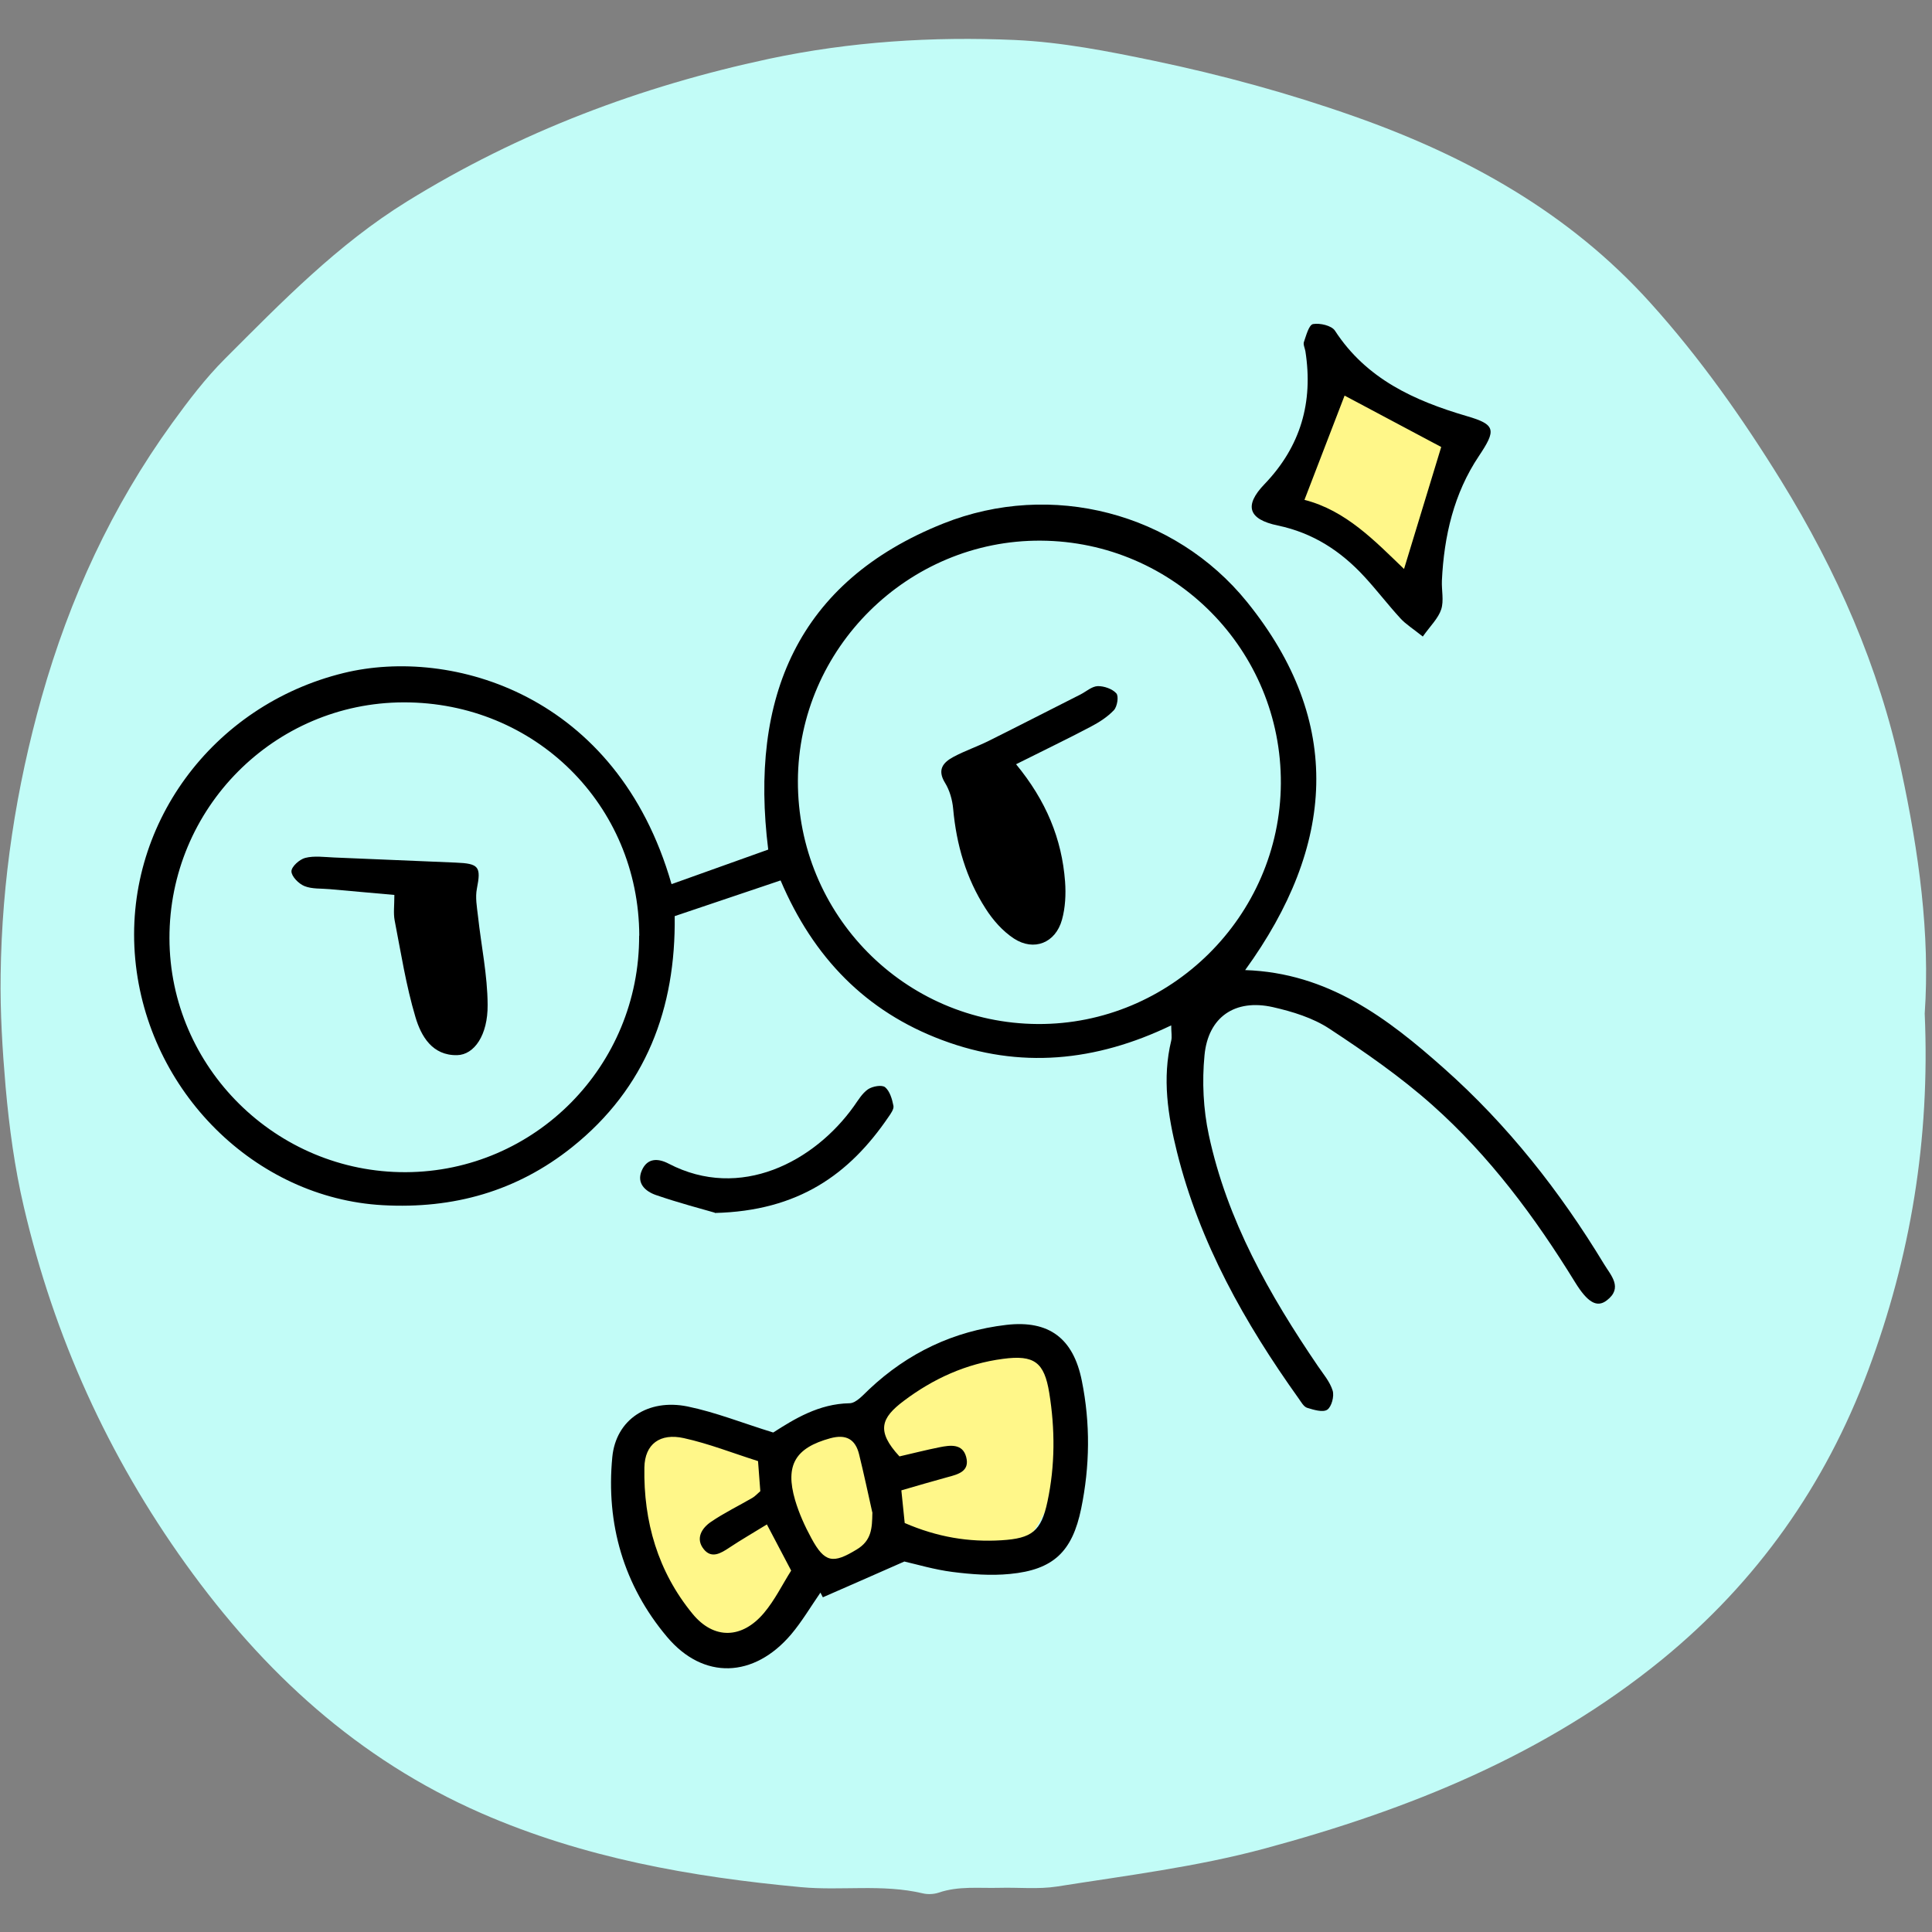 <svg xmlns="http://www.w3.org/2000/svg" xmlns:xlink="http://www.w3.org/1999/xlink" width="500" zoomAndPan="magnify" viewBox="0 0 375 375" height="500" preserveAspectRatio="xMidYMid meet" version="1.2"><rect x="0" y="0" width="375" height="375" fill="#808080" stroke="none"/><defs><clipPath id="4e5c1e76d3"><path d="M 0 7.031 L 374 7.031 L 374 367.781 L 0 367.781 Z M 0 7.031 "/></clipPath></defs><g id="f8d88e302a"><g clip-rule="nonzero" clip-path="url(#4e5c1e76d3)"><path style=" stroke:none;fill-rule:nonzero;fill:#c2fcf7;fill-opacity:1;" d="M 373.586 196.73 C 374.652 221.215 370.824 244.031 362.594 266.043 C 354.285 288.262 341.055 307.039 322.559 322.148 C 299.82 340.668 273.41 351.266 245.488 358.797 C 232.254 362.363 218.684 364.031 205.191 366.168 C 201.52 366.738 197.719 366.324 193.965 366.426 C 190.035 366.531 186.074 366.035 182.191 367.363 C 181.254 367.676 180.082 367.73 179.094 367.496 C 171.281 365.645 163.309 367.027 155.496 366.297 C 134.164 364.316 113.273 360.617 93.426 351.945 C 69.438 341.449 51.152 324.594 36.07 303.602 C 20.961 282.555 10.52 259.477 4.633 234.289 C 2.836 226.633 1.793 218.871 1.09 210.98 C 0.465 203.711 0.02 196.496 0.125 189.23 C 0.359 170.891 3.121 152.945 8.094 135.285 C 13.512 116.117 21.719 98.301 33.414 82.125 C 36.59 77.75 39.848 73.449 43.676 69.621 C 54.695 58.605 65.504 47.457 78.969 39.121 C 100.824 25.602 124.344 16.746 149.32 11.406 C 165.055 8.074 180.969 7.059 196.988 7.762 C 206.105 8.176 215.09 9.949 223.973 11.797 C 237.18 14.559 250.176 18.102 262.914 22.605 C 284.793 30.316 304.613 41.336 320.32 58.762 C 329.93 69.414 338.215 81.16 345.742 93.352 C 356.5 110.801 364.703 129.375 369.027 149.508 C 372.441 165.398 374.652 181.363 373.586 196.73 Z M 373.586 196.73 "/></g><path style=" stroke:none;fill-rule:nonzero;fill:#fff789;fill-opacity:1;" d="M 150.859 283.414 C 155.938 278.934 161.668 275.73 168.152 273.855 C 168.934 273.621 169.848 273.387 170.367 272.867 C 177.375 265.781 186.883 264.609 195.816 262.188 C 200.738 260.859 205.895 264.168 206.234 269.062 C 206.809 277.582 206.73 286.047 202.535 293.965 C 198.758 301.102 195.684 303.055 187.664 302.508 C 186.621 302.43 185.605 302.324 184.59 302.117 C 180.969 301.336 177.504 298.547 173.961 299.227 C 170.473 299.902 167.477 302.43 163.648 303.082 C 160.312 303.629 158.516 307.117 156.562 309.773 C 154.348 312.77 152.527 316.078 149.66 318.551 C 145.832 321.887 141.301 322.746 137.809 319.332 C 129.004 310.738 120.723 301.598 121.27 287.973 C 121.66 278.492 128.746 273.492 137.965 275.914 C 142.941 277.215 146.691 280.473 150.859 283.391 Z M 150.859 283.414 "/><path style=" stroke:none;fill-rule:nonzero;fill:#fff789;fill-opacity:1;" d="M 260.125 72.668 C 261.453 72.723 262.625 73.293 263.383 74.285 C 267.105 78.973 272.289 81.605 277.629 83.688 C 280.676 84.887 280.754 86.5 279.922 88.922 C 277.969 94.629 276.82 100.488 276.195 106.453 C 275.961 108.719 274.895 110.41 272.73 111.168 C 270.855 111.816 269.527 110.516 268.488 109.238 C 264.711 104.629 259.812 101.766 254.473 99.262 C 249.473 96.945 249.344 95.539 253.016 91.656 C 255.488 89.055 256.453 86.137 256.219 82.621 C 256.062 80.352 256.035 78.062 256.219 75.797 C 256.402 73.527 257.965 72.668 260.098 72.695 Z M 260.125 72.668 "/><path style=" stroke:none;fill-rule:nonzero;fill:#000000;fill-opacity:1;" d="M 130.387 171.598 C 136.844 169.277 142.863 167.141 149.113 164.902 C 145.441 135.469 154.766 112.91 183.105 101.609 C 204.098 93.246 228.035 99.523 242.051 116.844 C 260.883 140.133 259.16 164.172 241.684 188.293 C 257.781 188.84 269.293 197.617 280.234 207.332 C 292.633 218.324 302.789 231.242 311.359 245.387 C 312.664 247.547 315.086 249.973 311.855 252.418 C 309.953 253.879 308.129 252.785 305.734 248.902 C 297.945 236.246 289.117 224.367 278.02 214.496 C 271.848 209 264.969 204.234 258.043 199.676 C 254.84 197.566 250.852 196.34 247.051 195.48 C 239.73 193.84 234.496 197.383 233.793 204.832 C 233.297 209.938 233.559 215.301 234.625 220.277 C 238.168 236.844 246.371 251.301 255.801 265.156 C 256.844 266.691 258.145 268.203 258.668 269.922 C 259.004 271.016 258.457 273.047 257.625 273.621 C 256.766 274.195 254.996 273.648 253.719 273.258 C 253.039 273.047 252.547 272.109 252.078 271.461 C 241.605 256.797 232.855 241.27 228.453 223.613 C 226.68 216.5 225.562 209.312 227.332 201.992 C 227.516 201.238 227.332 200.379 227.332 199.023 C 212.668 206.082 197.926 207.516 182.895 201.887 C 168.051 196.34 157.867 185.844 151.512 170.891 C 144.688 173.184 138.098 175.426 130.957 177.82 C 131.191 195.664 125.438 211.16 111.031 222.672 C 100.301 231.242 87.98 234.68 74.309 233.926 C 49.562 232.57 28.648 211.863 26.25 186.156 C 23.855 160.371 41.148 136.875 66.727 130.625 C 87.617 125.52 119.758 134.715 130.332 171.57 Z M 154.871 151.566 C 154.793 177.535 175.578 198.605 201.414 198.762 C 227.148 198.918 248.457 177.848 248.613 152.086 C 248.77 126.195 227.906 105.098 202.016 104.941 C 176.281 104.785 154.973 125.855 154.871 151.539 Z M 124.082 181.625 C 124.004 156.254 103.844 136.277 78.344 136.328 C 53.207 136.379 32.84 156.906 32.891 182.117 C 32.945 207.176 53.625 227.621 78.762 227.52 C 103.871 227.414 124.16 206.863 124.055 181.598 Z M 124.082 181.625 "/><path style=" stroke:none;fill-rule:nonzero;fill:#000000;fill-opacity:1;" d="M 175.5 303.105 C 169.402 305.789 164.559 307.926 159.715 310.035 L 159.246 309.125 C 157.371 311.832 155.676 314.723 153.566 317.223 C 146.352 325.715 136.531 326.133 129.449 317.691 C 121.062 307.719 117.598 295.789 118.848 282.816 C 119.551 275.551 125.75 271.434 133.461 272.996 C 138.902 274.117 144.164 276.227 150.078 278.051 C 154.191 275.418 158.934 272.477 164.871 272.371 C 166.176 272.371 167.555 270.73 168.699 269.664 C 176.227 262.578 185.109 258.359 195.32 257.16 C 203.629 256.195 208.344 259.789 209.984 268.023 C 211.652 276.277 211.547 284.586 209.855 292.816 C 208.137 301.18 204.465 304.695 196.023 305.504 C 192.352 305.867 188.547 305.582 184.875 305.113 C 181.387 304.668 178 303.652 175.5 303.082 Z M 175.578 295.605 C 181.957 298.367 188.055 299.355 194.383 298.965 C 200.297 298.602 202.094 297.219 203.316 291.438 C 204.801 284.457 204.801 277.398 203.656 270.34 C 202.691 264.426 200.766 262.941 194.695 263.75 C 187.531 264.688 181.125 267.605 175.395 271.93 C 171.047 275.211 170.004 277.738 174.586 282.688 C 177.113 282.113 179.719 281.438 182.348 280.914 C 184.434 280.496 186.828 280.16 187.531 282.789 C 188.289 285.602 185.945 286.176 183.887 286.723 C 180.941 287.531 178 288.391 174.953 289.277 C 175.188 291.645 175.395 293.469 175.602 295.605 Z M 153.566 304.852 C 151.926 301.727 150.52 299.043 148.852 295.891 C 146.066 297.609 143.746 298.938 141.559 300.398 C 139.918 301.492 138.121 302.586 136.609 300.711 C 134.945 298.652 136.195 296.621 137.992 295.398 C 140.543 293.652 143.355 292.297 146.039 290.734 C 146.535 290.449 146.953 289.98 147.578 289.434 C 147.445 287.66 147.289 285.836 147.133 283.598 C 142.262 282.062 137.602 280.211 132.758 279.145 C 128.121 278.102 125.152 280.289 125.074 284.848 C 124.891 295.344 127.703 305.059 134.422 313.238 C 138.566 318.293 144.035 318.109 148.281 313.082 C 150.391 310.582 151.848 307.562 153.566 304.852 Z M 169.352 293.73 C 168.492 289.902 167.684 286.07 166.746 282.27 C 166.02 279.324 164.195 278.336 161.148 279.168 C 154.402 281.02 152.344 284.352 154.324 291.152 C 155.078 293.703 156.199 296.203 157.477 298.547 C 160.078 303.367 161.695 303.551 166.277 300.762 C 169.195 299.016 169.273 296.594 169.324 293.703 Z M 169.352 293.73 "/><path style=" stroke:none;fill-rule:nonzero;fill:#000000;fill-opacity:1;" d="M 276.145 123.539 C 274.27 122.027 272.887 121.195 271.82 120.023 C 269.426 117.418 267.289 114.605 264.891 112 C 260.281 106.973 254.863 103.43 248.016 102 C 242.285 100.801 241.426 98.145 245.434 93.977 C 252.469 86.656 254.918 78.062 253.379 68.188 C 253.273 67.562 252.91 66.859 253.094 66.367 C 253.535 65.09 254.059 63.059 254.863 62.902 C 256.191 62.668 258.457 63.188 259.109 64.18 C 265.203 73.555 274.504 77.773 284.715 80.77 C 290.367 82.41 290.418 83.48 287.059 88.508 C 282.188 95.773 280.285 104.055 279.871 112.703 C 279.793 114.578 280.285 116.586 279.738 118.277 C 279.164 120.023 277.656 121.457 276.172 123.539 Z M 253.195 97.023 C 261.246 99.082 266.848 104.992 272.523 110.438 C 275.078 102.023 277.422 94.367 279.738 86.762 C 273.254 83.297 266.793 79.859 260.984 76.785 C 258.484 83.297 255.984 89.781 253.195 97.023 Z M 253.195 97.023 "/><path style=" stroke:none;fill-rule:nonzero;fill:#000000;fill-opacity:1;" d="M 138.746 235.383 C 136.324 234.68 131.742 233.484 127.285 231.945 C 125.281 231.242 123.484 229.68 124.578 227.18 C 125.645 224.73 127.73 224.785 129.812 225.879 C 143.695 233.094 158.047 225.488 165.73 214.73 C 166.566 213.559 167.348 212.203 168.492 211.422 C 169.352 210.848 171.176 210.512 171.801 211.031 C 172.711 211.785 173.156 213.324 173.414 214.625 C 173.547 215.277 172.895 216.16 172.426 216.84 C 164.871 227.91 155 235.047 138.723 235.438 Z M 138.746 235.383 "/><path style=" stroke:none;fill-rule:nonzero;fill:#000000;fill-opacity:1;" d="M 197.195 148.309 C 203.059 155.422 206.105 162.816 206.73 171.125 C 206.91 173.574 206.781 176.18 206.129 178.523 C 204.879 183.031 200.688 184.699 196.805 182.172 C 194.617 180.738 192.715 178.578 191.309 176.363 C 187.531 170.5 185.633 163.938 185.008 156.984 C 184.852 155.266 184.328 153.391 183.418 151.93 C 181.855 149.379 183.078 147.973 185.086 146.902 C 187.273 145.73 189.668 144.922 191.91 143.805 C 197.875 140.836 203.785 137.785 209.727 134.793 C 210.844 134.219 211.914 133.23 213.059 133.176 C 214.281 133.152 215.898 133.699 216.68 134.582 C 217.176 135.129 216.863 137.137 216.211 137.84 C 214.961 139.168 213.32 140.211 211.68 141.07 C 207.094 143.492 202.406 145.73 197.223 148.336 Z M 197.195 148.309 "/><path style=" stroke:none;fill-rule:nonzero;fill:#000000;fill-opacity:1;" d="M 76.547 173.707 C 71.832 173.289 67.898 172.926 63.992 172.586 C 62.352 172.43 60.555 172.586 59.094 171.988 C 57.977 171.543 56.57 170.109 56.57 169.121 C 56.57 168.211 58.133 166.805 59.25 166.516 C 60.996 166.074 62.949 166.359 64.824 166.438 C 72.691 166.75 80.586 167.117 88.449 167.43 C 92.984 167.609 93.398 168.234 92.566 172.48 C 92.227 174.176 92.566 176.023 92.773 177.797 C 93.398 183.551 94.625 189.281 94.648 195.039 C 94.703 200.926 92.043 204.727 88.738 204.805 C 83.891 204.91 81.73 201.105 80.637 197.41 C 78.812 191.289 77.824 184.934 76.598 178.629 C 76.34 177.246 76.547 175.789 76.547 173.707 Z M 76.547 173.707 "/></g></svg>
